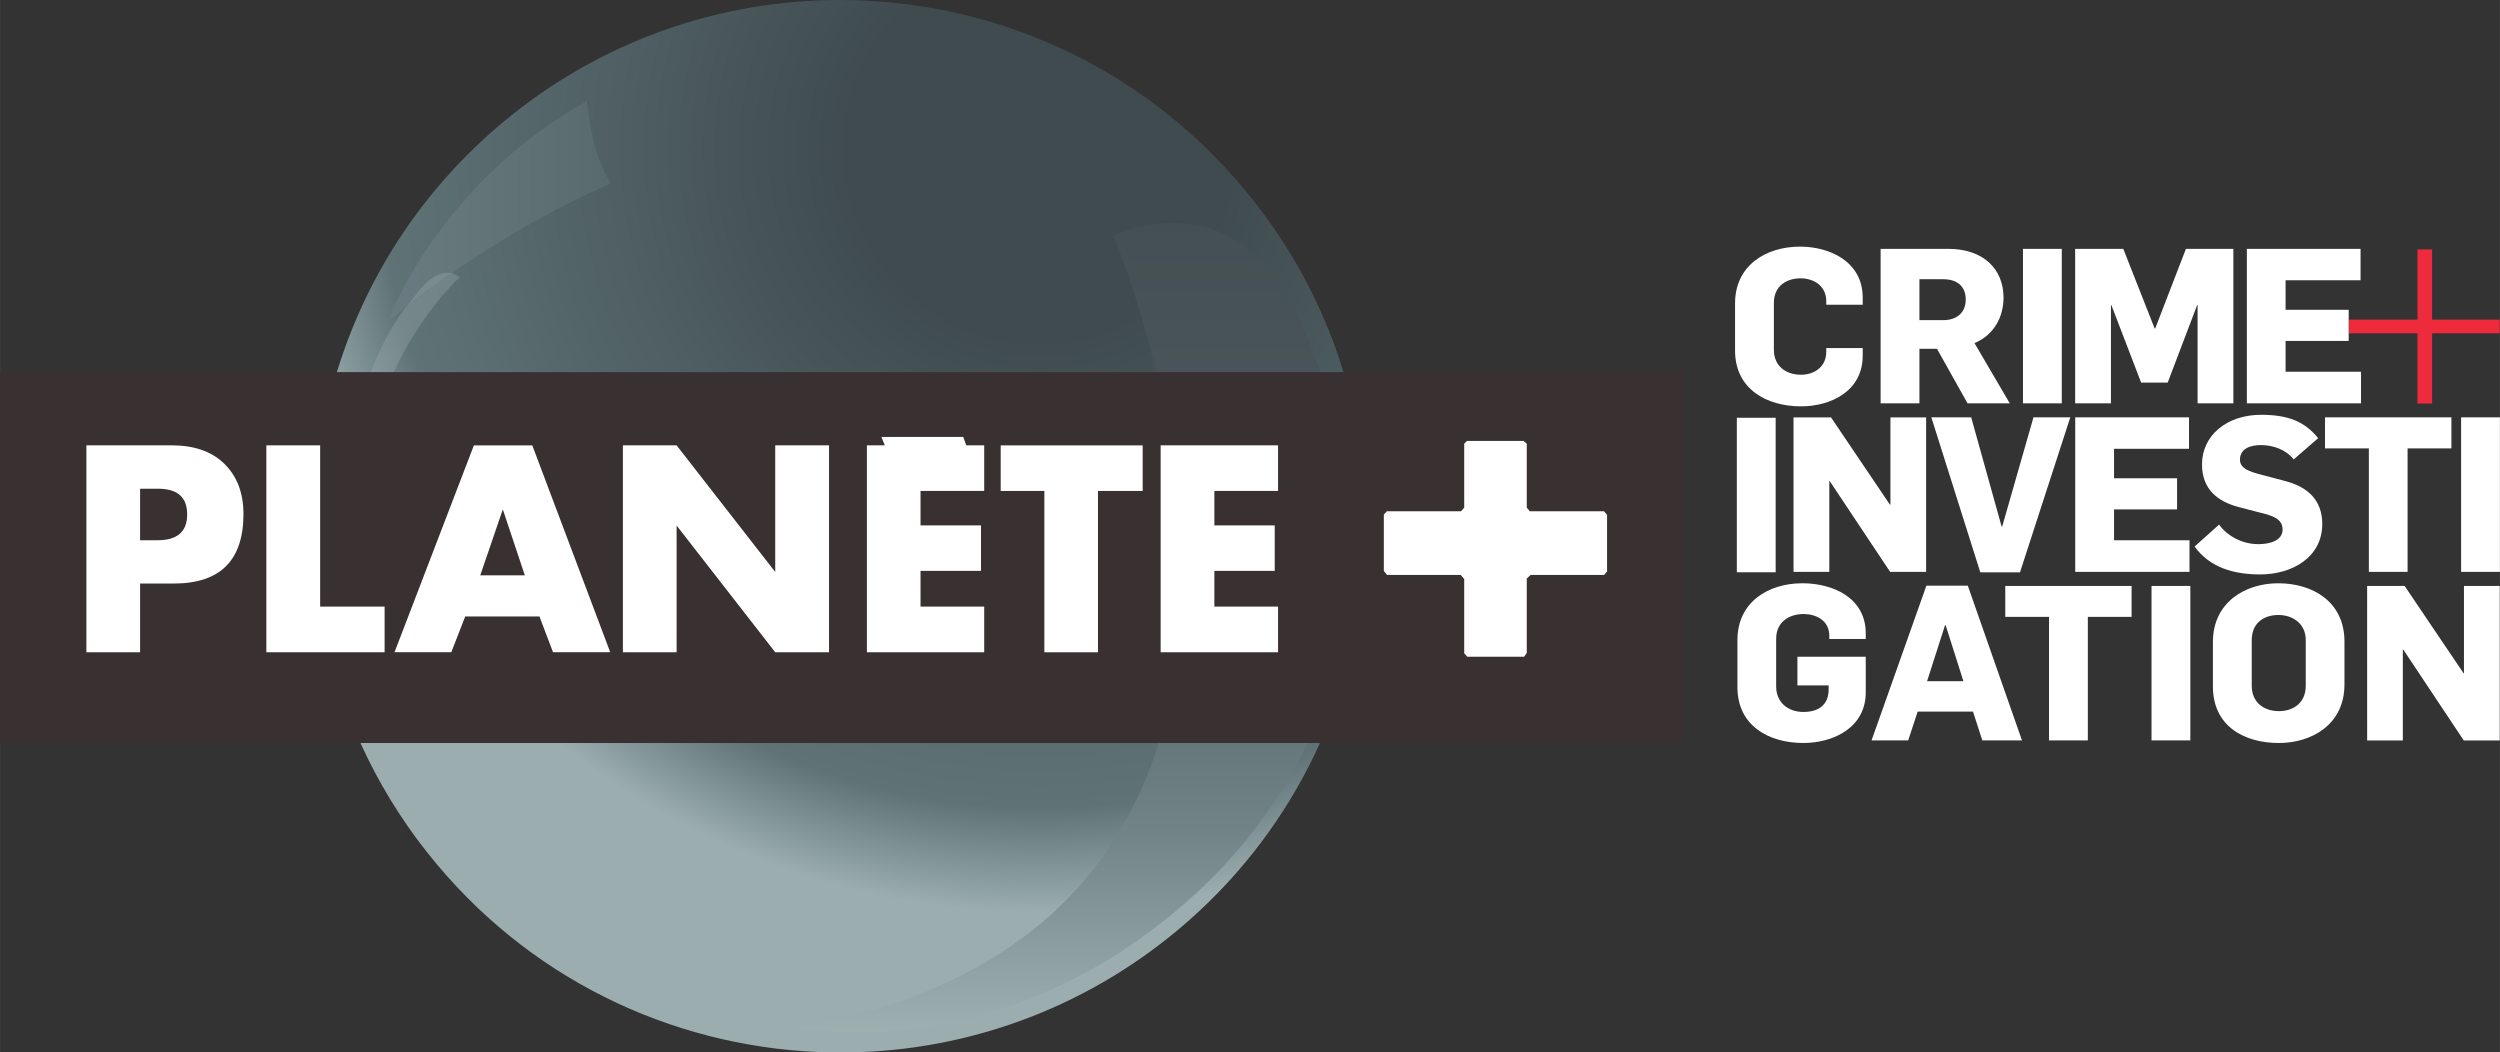 <svg width="600" height="252.58" version="1.1" viewBox="0 0 158.75 66.83" xmlns="http://www.w3.org/2000/svg">
 <rect x="0" y="0" width="158.75" height="66.83" fill="#333333" stroke="none"/>
 <defs>
  <radialGradient id="h" cx="0" cy="0" r="1" gradientTransform="matrix(-28.015 -37.881 37.89 -28.019 71.929 -30.243)" gradientUnits="userSpaceOnUse">
   <stop stop-color="#292a2e" offset="0"/>
   <stop stop-color="#292a2e" offset=".309"/>
   <stop stop-color="#545862" offset=".399"/>
   <stop stop-color="#fff" offset=".554"/>
   <stop stop-color="#fff" offset=".632"/>
   <stop stop-color="#fff" offset="1"/>
  </radialGradient>
  <radialGradient id="i" cx="0" cy="0" r="1" gradientTransform="matrix(-33.168 -39.593 39.604 -33.173 82.208 -42.693)" gradientUnits="userSpaceOnUse">
   <stop stop-color="#3f4b4f" offset="0"/>
   <stop stop-color="#3f4b4f" offset=".137"/>
   <stop stop-color="#3f4b4f" offset=".236"/>
   <stop stop-color="#5f7377" offset=".814"/>
   <stop stop-color="#9badaf" offset=".944"/>
   <stop stop-color="#9badaf" offset="1"/>
  </radialGradient>
  <linearGradient id="g" x1="44.955" x2="44.955" y1="-71.043" y2="-122.9" gradientTransform="matrix(1 0 0 1 39.903 84.676)" gradientUnits="userSpaceOnUse">
   <stop stop-color="#9fb0b1" offset="0"/>
   <stop stop-color="#718387" offset=".25"/>
   <stop stop-color="#58686d" offset=".5"/>
   <stop stop-color="#4a565b" offset=".75"/>
   <stop stop-color="#434f53" offset="1"/>
  </linearGradient>
  <linearGradient id="f" x1=".86" x2="15.007" y1="-123.27" y2="-123.27" gradientTransform="matrix(1 0 0 1 39.903 84.676)" gradientUnits="userSpaceOnUse">
   <stop stop-color="#6a7c81" offset="0"/>
   <stop stop-color="#596a6e" offset="1"/>
  </linearGradient>
  <radialGradient id="j" cx="0" cy="0" r="1" gradientTransform="matrix(-33.168 -39.593 39.604 -33.173 82.208 -42.693)" gradientUnits="userSpaceOnUse">
   <stop stop-color="#5e6b6f" offset="0"/>
   <stop stop-color="#5e6b6f" offset=".137"/>
   <stop stop-color="#5e6b6f" offset=".236"/>
   <stop stop-color="#75878b" offset=".814"/>
   <stop stop-color="#9badaf" offset=".944"/>
   <stop stop-color="#9badaf" offset="1"/>
  </radialGradient>
 </defs>
 <g transform="translate(-16.12 52.006)">
  <path d="m57.698-48.529c-4.773 2.248-8.612 5.496-11.668 8.281l-0.639 0.753c3.483-2.736 16.326-13.946 32.442-5.358 5.201 3.724 4.207 10.01 4.207 10.01s5.46-4.707 10.957-2.688c3.972 1.452 7.142 7.009 8.582 13.319 0-0.036-0.229-2.146-2.435-7.636-1.097-2.736-2.718-5.285-4.671-7.678-6.129-7.503-15.549-11.601-24.733-11.601-4.17 0-8.293 0.85-12.041 2.598" fill="url(#h)"/>
  <path d="m69.45-52.006c-7.569 0-15.175 2.555-21.437 7.798-9.908 8.305-13.801 21.117-11.162 32.93 1.133 5.05 3.447 9.908 7.003 14.151 6.467 7.726 15.681 11.782 25.029 11.951h1.175c7.383-0.121 14.771-2.688 20.882-7.798 14.145-11.848 16.007-32.929 4.146-47.068-6.605-7.901-16.085-11.963-25.638-11.963zm-23.571 16.614c-0.35 0.232-0.705 0.474-1.066 0.724l-0.265-0.03 0.265 0.03c0.361-0.25 0.716-0.492 1.066-0.724zm-1.963 0.838c-0.158 0.07-0.325 0.17-0.503 0.308 0.178-0.138 0.346-0.238 0.503-0.308zm1.102 0.438h5.29e-4c-0.099 0.099-0.22 0.224-0.358 0.373 0.138-0.149 0.258-0.273 0.357-0.373z" fill="url(#i)"/>
  <path d="m86.783-37.06c0.145 0 18.189 43.519-19.954 50.299 0 0 1.416 0.307 3.755 0.307 4.351 0 11.897-1.067 19.52-7.142 12.313-9.811 12.011-22.534 11.854-24.077-0.802-8.239-3.218-20.183-11.306-20.183-1.169 0-2.453 0.247-3.869 0.796" fill="url(#g)"/>
  <path d="m40.763-31.612 1.133-0.904 0.657-0.82c0.814-1.091 1.507-1.362 1.995-1.362l0.265 0.03c5.774-4.008 10.209-5.683 10.095-5.707-1.32-1.953-1.47-5.129-1.531-5.207-9.498 5.309-12.614 13.97-12.614 13.97" fill="url(#f)"/>
  <path d="m41.896-32.516c-5.298 7.093-3.128 16.959-3.128 16.959-0.753-12.475 6.563-18.857 6.563-18.857l-0.518-0.253c-0.946 0.651-1.923 1.374-2.917 2.151" fill="url(#j)"/>
  <path d="m42.553-33.336-0.657 0.82c0.994-0.777 1.971-1.501 2.917-2.151l-0.265-0.03c-0.488 0-1.181 0.271-1.995 1.362" fill="#798b8e"/>
  <path d="m16.12-4.824h106.88v-23.552h-106.88z" fill="#393032"/>
  <g fill="#fff">
   <path d="m26.148-20.972h-1.133v3.272h1.121c1.242 0 1.868-0.548 1.868-1.633 0-1.097-0.609-1.639-1.856-1.639m1.006 6.021h-2.139v4.363h-3.411v-13.138h5.424c1.398 0 2.483 0.374 3.272 1.109 0.856 0.808 1.278 1.886 1.278 3.254 0 2.941-1.476 4.412-4.424 4.412"/>
   <path d="m33.032-10.587v-13.138h3.417v10.239h4.092v2.899z"/>
   <path d="m48.048-19.659-1.434 4.189h2.833zm3.188 9.07-0.862-2.272h-4.713l-0.886 2.272h-3.604l5.038-13.132h3.712l4.948 13.132z"/>
   <path d="m65.346-10.587-6.262-8.046v8.046h-3.411v-13.138h3.411l6.262 8.04v-8.04h3.417v13.138z"/>
   <path d="m71.168-10.587v-13.138h1.133l-0.211-0.536h5.195l0.193 0.536h1.139v2.893h-4.044v2.188h3.839v2.887h-3.839v2.272h4.044v2.899z"/>
   <path d="m85.841-20.83v10.245h-3.405v-10.245h-2.772v-2.893h9.016v2.893z"/>
   <path d="m89.821-10.587v-13.138h7.455v2.893h-4.044v2.188h3.833v2.887h-3.833v2.272h4.044v2.899z"/>
   <path d="m113.07-15.273v4.731l-0.169 0.241h-3.604l-0.199-0.217v-4.719l-0.223-0.259h-4.677l-0.205-0.259v-3.574l0.193-0.211h4.707l0.205-0.229v-4.062l0.175-0.175h3.586l0.211 0.175v4.062l0.193 0.229h4.713l0.193 0.229v3.598l-0.193 0.217h-4.659z"/>
   <path d="m130.63-4.825c1.898 0 3.966-0.964 3.966-3.218v-2.26h-4.339v1.82h1.983v0.247c0 1.031-0.687 1.44-1.597 1.44-1 0-1.736-0.615-1.736-1.621v-3.025c0-1.115 0.886-1.573 1.736-1.573 0.759 0 1.639 0.374 1.639 1.392v0.193h2.314v-0.356c0-2.284-2.121-3.182-4.02-3.182-2.176 0-4.128 1.199-4.128 3.604v3.001c0 2.453 2.007 3.538 4.183 3.538m4.333-0.163h2.326l0.603-1.832h3.514l0.591 1.832h2.519l-3.441-9.829h-2.628zm3.526-3.761 1.139-3.55h0.042l1.127 3.55zm7.744 3.761h2.465v-7.847h2.778v-1.965h-8.021v1.965h2.778zm6.509 0h2.465v-9.811h-2.465zm8.1 0.163c2.049 0 4.152-1.157 4.152-3.712v-2.73c0-2.531-2.019-3.7-4.207-3.7-2.109 0-4.146 1.223-4.146 3.719v2.833c0 2.531 1.995 3.592 4.201 3.592m0-2.025c-1.006 0-1.736-0.579-1.736-1.621v-2.875c0-1.145 0.814-1.609 1.694-1.609 0.922 0 1.736 0.56 1.736 1.591v2.905c0 1.115-0.826 1.609-1.694 1.609m5.593 1.862h2.266v-5.768h0.03l3.839 5.768h2.284v-9.811h-2.272v5.545h-0.024l-3.743-5.545h-2.381z"/>
   <path d="m130.01-15.691h2.272v-5.768h0.024l3.839 5.768h2.284v-9.811h-2.266v5.545h-0.03l-3.743-5.545h-2.381zm11.861 0.03h2.519l3.194-9.842h-2.338l-1.983 6.925h-0.042l-1.929-6.925h-2.531zm6.027-0.03h7.256v-2.007h-4.791v-1.959h4.002v-1.977h-4.002v-1.874h4.761v-1.995h-7.226zm11.74 0.163c2.019 0 3.947-1.073 3.947-3.206 0-1.525-0.946-2.362-2.35-2.724l-1.543-0.41c-0.741-0.193-1.332-0.386-1.332-0.952 0-0.675 0.615-0.922 1.332-0.922 0.771 0 1.597 0.289 2.079 0.91l1.555-1.35c-0.868-1.061-1.898-1.483-3.634-1.483-2.176 0-3.743 1.32-3.743 3.146 0 1.585 0.988 2.356 2.326 2.712l1.694 0.44c0.603 0.169 1.097 0.386 1.097 0.994 0 0.687-0.796 0.922-1.537 0.922-1.037 0-1.983-0.524-2.495-1.242l-1.555 1.392c0.94 1.308 2.435 1.772 4.158 1.772m6.907-0.163h2.459v-7.841h2.784v-1.971h-8.027v1.971h2.784zm5.858 0h2.465v-9.811h-2.465z"/>
   <path d="m135.54-26.392h2.465v-3.465h1.115l1.941 3.465h2.682l-2.242-3.827c1.266-0.524 1.844-1.694 1.844-2.887 0-1.82-1.284-3.098-3.514-3.098h-4.291zm2.465-5.285v-2.598h1.513c0.88 0 1.428 0.452 1.428 1.29 0 0.802-0.536 1.308-1.428 1.308zm6.575 5.285h2.465v-9.811h-2.465zm3.315 0h2.272v-6.232h0.03l1.886 4.912h1.688l1.874-4.93h0.024v6.25h2.272v-9.811h-3.013l-1.953 5.062h-0.03l-1.995-5.062h-3.055zm10.902 0h7.25v-2.007h-4.791v-1.959h4.008v-1.977h-4.008v-1.874h4.761v-1.995h-7.22z"/>
   <path d="m126.41-15.666h2.465v-9.811h-2.465z"/>
   <path d="m130.48-26.202c1.898 0 3.923-0.964 3.923-3.218v-0.482h-2.314v0.235c0 1.018-0.838 1.458-1.597 1.458-1 0-1.73-0.579-1.73-1.585v-2.971c0-1.115 0.838-1.567 1.706-1.567 0.753 0 1.621 0.422 1.621 1.458v0.217h2.314v-0.452c0-2.272-2.079-3.236-3.978-3.236-2.176 0-4.128 1.199-4.128 3.604v3.001c0 2.453 2.025 3.538 4.183 3.538"/>
  </g>
  <path d="m170.56-31.708v-4.46h-0.928v4.46h-4.345v0.868h4.345v4.46h0.928v-4.46h4.291v-0.868z" fill="#ee2b3d"/>
 </g>
</svg>
